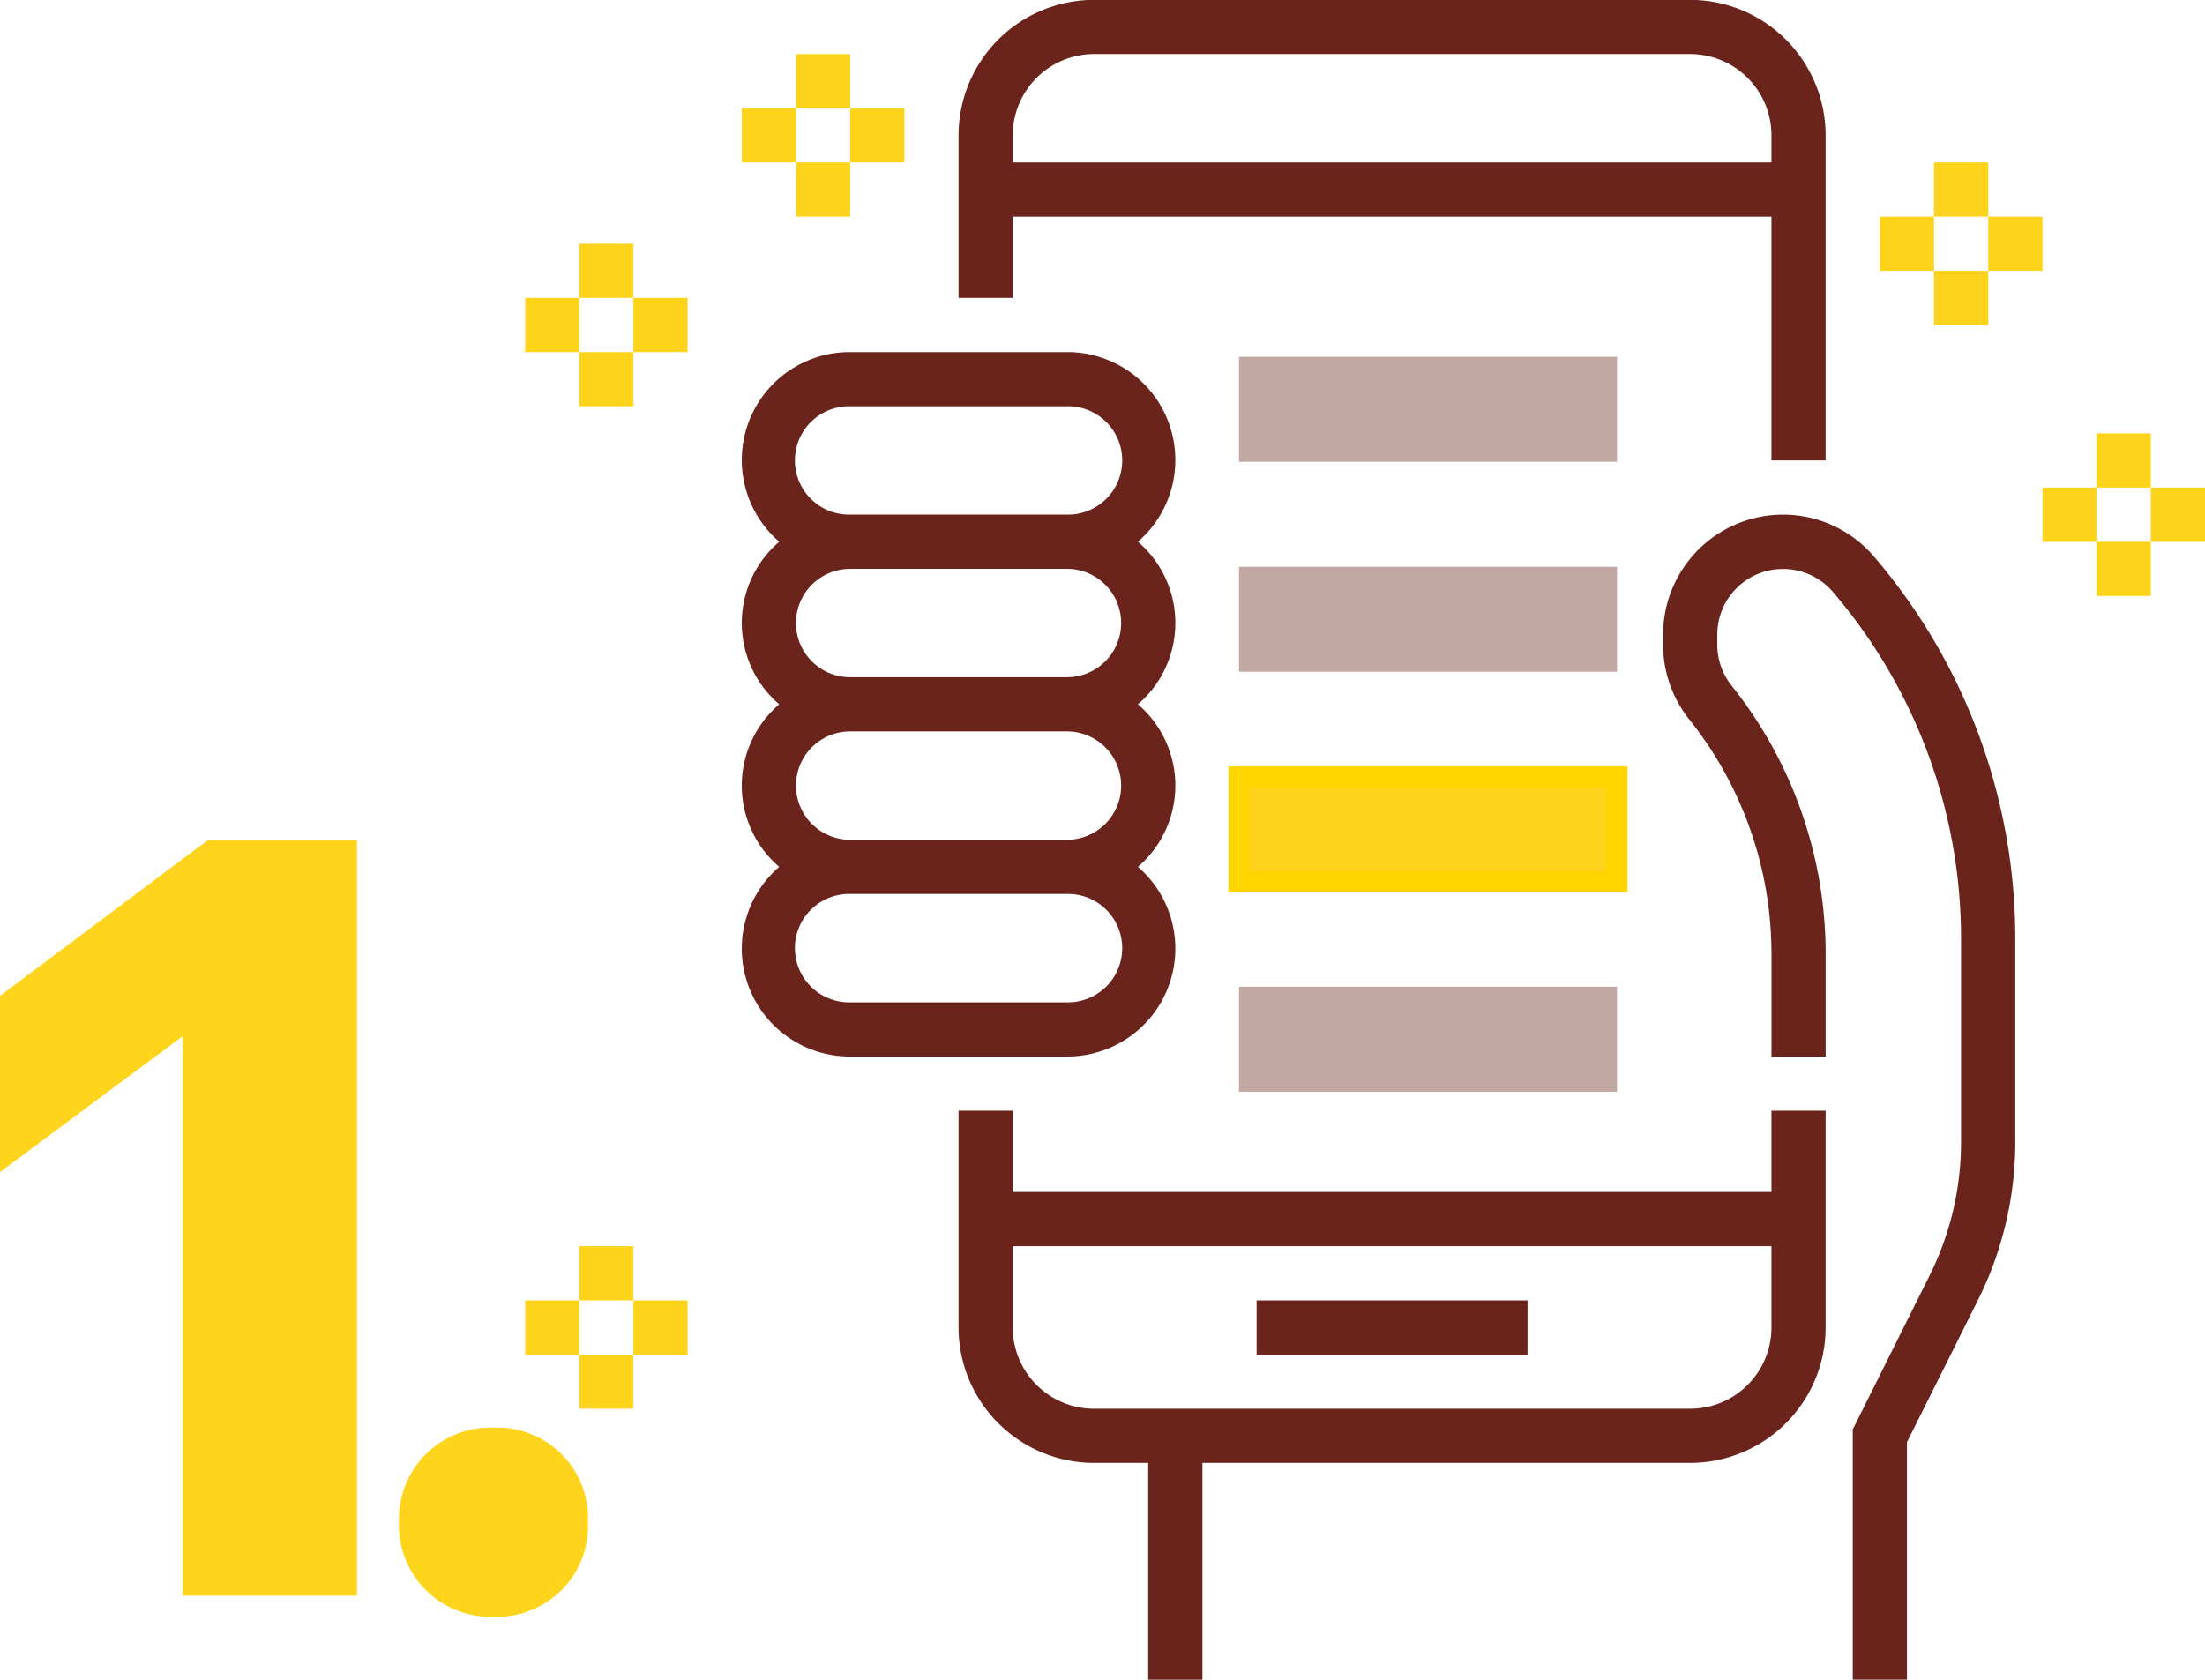 <svg xmlns="http://www.w3.org/2000/svg" xmlns:xlink="http://www.w3.org/1999/xlink" width="105" height="79.994" viewBox="0 0 105 79.994"><defs><clipPath id="a"><path d="M0,0H41.29V79.994H0Z" transform="translate(0 0.006)" fill="none"/></clipPath><clipPath id="b"><path d="M0,0H7.732V2.581H0Z" transform="translate(0.01)" fill="none"/></clipPath></defs><g transform="translate(-314 -1318.006)"><path d="M19,32.474A4.342,4.342,0,0,1,23.5,28,4.313,4.313,0,0,1,28,32.474,4.326,4.326,0,0,1,23.5,37,4.355,4.355,0,0,1,19,32.474ZM8.7,36V9.354L0,15.826V7.432L9.917,0H17V36Z" transform="translate(314 1358)" fill="#ffd41c"/><g transform="translate(339 1318)"><g transform="translate(10.323 16.774)"><path d="M15.484,33.548H5.161a5.14,5.14,0,0,1-3.379-9.032,5.094,5.094,0,0,1,0-7.742,5.094,5.094,0,0,1,0-7.742A5.14,5.14,0,0,1,5.161,0H15.484a5.14,5.14,0,0,1,3.379,9.032,5.094,5.094,0,0,1,0,7.742,5.094,5.094,0,0,1,0,7.742,5.14,5.14,0,0,1-3.379,9.032ZM5.161,25.807a2.581,2.581,0,1,0,0,5.161H15.484a2.581,2.581,0,1,0,0-5.161Zm0-7.742a2.58,2.58,0,1,0,0,5.161H15.484a2.58,2.58,0,1,0,0-5.161Zm0-7.742a2.58,2.58,0,1,0,0,5.161H15.484a2.58,2.58,0,1,0,0-5.161Zm0-7.743a2.581,2.581,0,1,0,0,5.161H15.484a2.581,2.581,0,1,0,0-5.161Z" fill="#6B241B"/><path d="M5.71,0A5.716,5.716,0,0,0,0,5.71v.483A5.723,5.723,0,0,0,1.252,9.759a17.911,17.911,0,0,1,3.91,11.147v4.9H7.742v-4.9A20.5,20.5,0,0,0,3.266,8.146a3.135,3.135,0,0,1-.685-1.954V5.71a3.129,3.129,0,0,1,5.5-2.036,25.385,25.385,0,0,1,6.108,16.512v9.707a14.236,14.236,0,0,1-1.5,6.347L9.032,43.566V55.484h2.581V44.175L15,37.395a16.855,16.855,0,0,0,1.772-7.5V20.186a27.975,27.975,0,0,0-6.73-18.192A5.7,5.7,0,0,0,5.71,0" transform="translate(43.871 7.742)" fill="#6B241B"/></g><g transform="translate(20.645)"><path d="M0,0H41.29V79.994H0Z" transform="translate(0 0.006)" fill="none"/><g clip-path="url(#a)"><path d="M11.613,27.1H9.032V16.774H6.451A6.459,6.459,0,0,1,0,10.323V0H2.58V3.871H38.71V0h2.58V10.323a6.459,6.459,0,0,1-6.451,6.451H11.613V27.1ZM2.58,6.451v3.872a3.875,3.875,0,0,0,3.871,3.871H34.839a3.875,3.875,0,0,0,3.871-3.871V6.451Z" transform="translate(0 52.903)" fill="#6B241B"/><path d="M41.29,21.936H38.71V10.323H2.58v3.871H0V6.451A6.459,6.459,0,0,1,6.451,0H34.839A6.459,6.459,0,0,1,41.29,6.451V21.935ZM6.451,2.58A3.875,3.875,0,0,0,2.58,6.451V7.742H38.71V6.451A3.875,3.875,0,0,0,34.839,2.58Z" fill="#6B241B"/></g></g><g transform="translate(2.581 7.742)"><path d="M0,0H12.9V2.581H0Z" transform="translate(32.258 54.194)" fill="#6B241B"/><path d="M0,0H2.581V2.581H0Z" transform="translate(64.516)" fill="#fed31c"/><path d="M0,0H2.581V2.581H0Z" transform="translate(64.516 5.161)" fill="#fed31c"/><path d="M0,0H2.581V2.581H0Z" transform="translate(67.097 2.581)" fill="#fed31c"/><path d="M0,0H2.581V2.581H0Z" transform="translate(61.935 2.581)" fill="#fed31c"/><path d="M0,0H2.581V2.581H0Z" transform="translate(0 51.613)" fill="#fed31c"/><path d="M0,0H2.581V2.581H0Z" transform="translate(0 56.774)" fill="#fed31c"/></g><g transform="translate(0 61.935)"><path d="M0,0H7.732V2.581H0Z" transform="translate(0.01)" fill="none"/><g clip-path="url(#b)"><path d="M0,0H2.581V2.581H0Z" transform="translate(5.161)" fill="#fed31c"/><path d="M0,0H2.571V2.581H0Z" transform="translate(0.01)" fill="#fed31c"/></g></g><g transform="translate(2.581 2.581)"><path d="M0,0H2.581V2.581H0Z" transform="translate(72.258 18.065)" fill="#fed31c"/><path d="M0,0H2.581V2.581H0Z" transform="translate(72.258 23.226)" fill="#fed31c"/><path d="M0,0H2.581V2.581H0Z" transform="translate(74.839 20.645)" fill="#fed31c"/><path d="M0,0H2.581V2.581H0Z" transform="translate(69.677 20.645)" fill="#fed31c"/><path d="M0,0H2.581V2.581H0Z" transform="translate(10.323)" fill="#fed31c"/><path d="M0,0H2.581V2.581H0Z" transform="translate(10.323 5.161)" fill="#fed31c"/><path d="M0,0H2.581V2.581H0Z" transform="translate(12.903 2.581)" fill="#fed31c"/><path d="M0,0H2.581V2.581H0Z" transform="translate(7.742 2.581)" fill="#fed31c"/><path d="M0,0H2.581V2.581H0Z" transform="translate(0 9.032)" fill="#fed31c"/><path d="M0,0H2.581V2.581H0Z" transform="translate(0 14.194)" fill="#fed31c"/></g><g transform="translate(0 14.194)"><path d="M0,0H7.732V2.581H0Z" transform="translate(0.01)" fill="none"/><g clip-path="url(#b)"><path d="M0,0H2.581V2.581H0Z" transform="translate(5.161)" fill="#fed31c"/><path d="M0,0H2.571V2.581H0Z" transform="translate(0.01)" fill="#fed31c"/></g></g><rect width="18" height="5" transform="translate(34 17)" fill="#6B241B" opacity="0.4"/><rect width="18" height="5" transform="translate(34 27)" fill="#6B241B" opacity="0.4"/><rect width="18" height="5" transform="translate(34 37)" fill="#fed31c" stroke="#ffd500" stroke-miterlimit="10" stroke-width="1"/><rect width="18" height="5" transform="translate(34 47)" fill="#6B241B" opacity="0.4"/></g></g></svg>